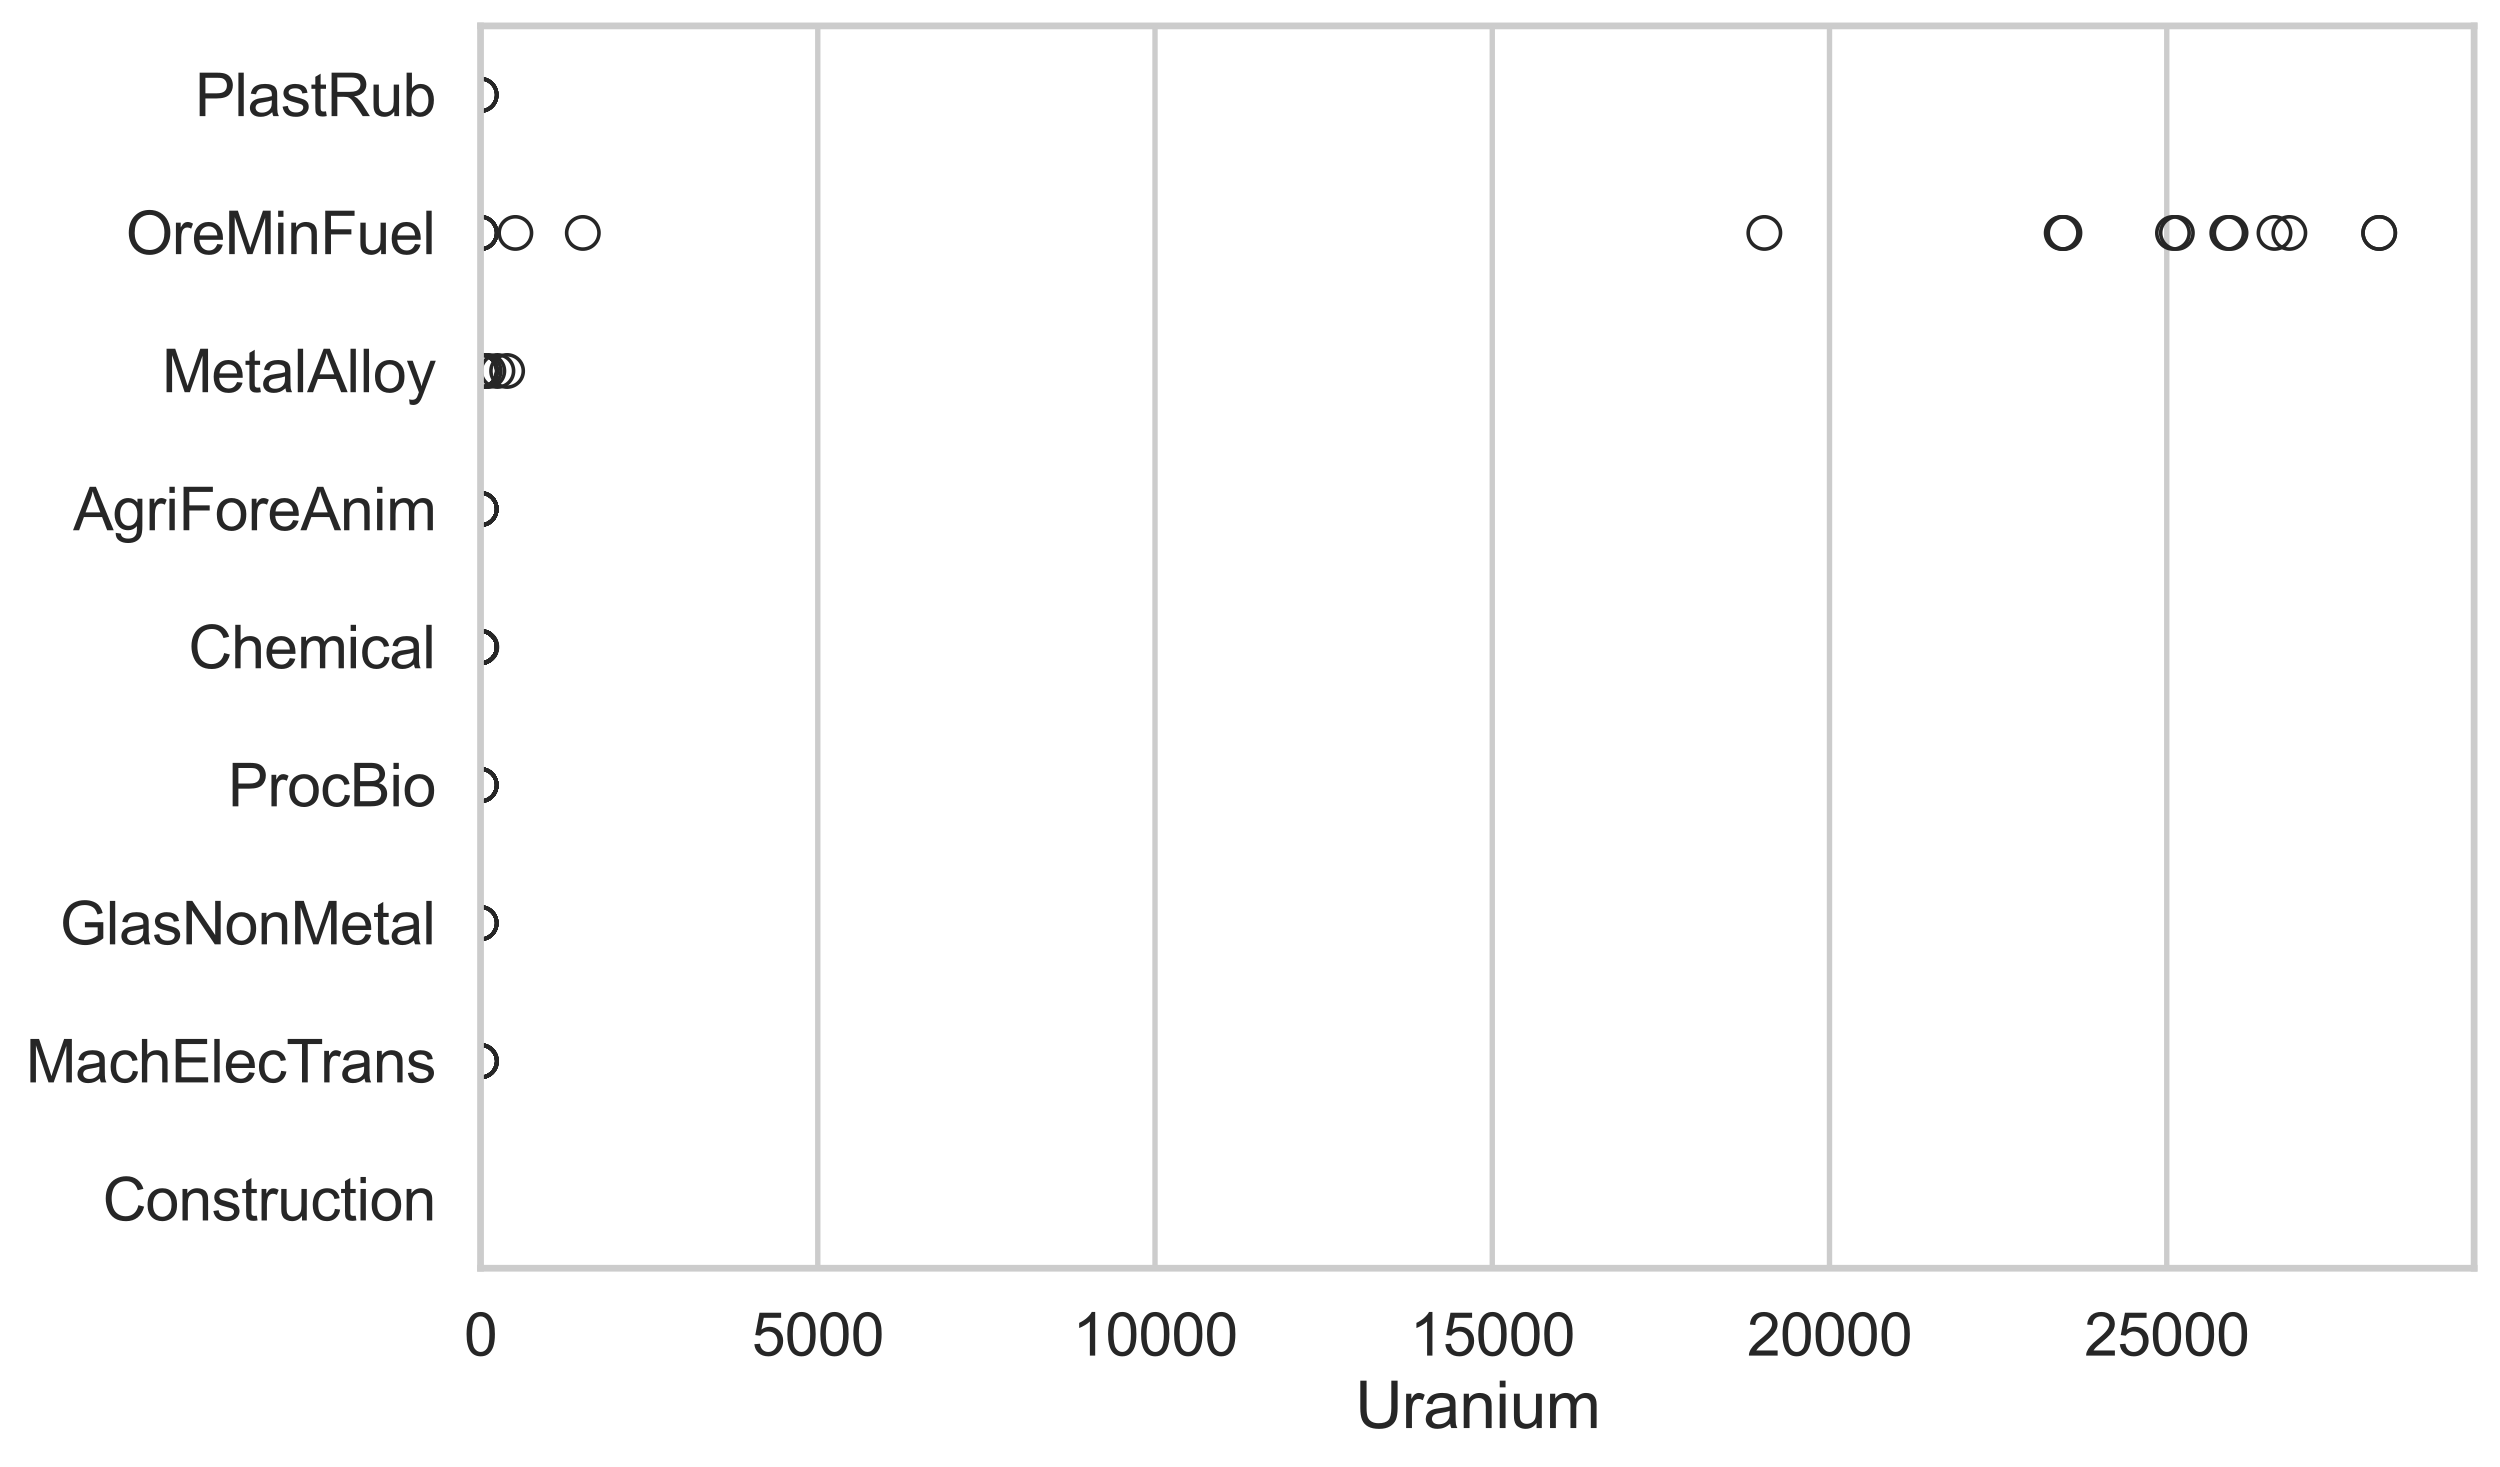 <?xml version="1.0" encoding="utf-8" standalone="no"?>
<!DOCTYPE svg PUBLIC "-//W3C//DTD SVG 1.1//EN"
  "http://www.w3.org/Graphics/SVG/1.1/DTD/svg11.dtd">
<svg xmlns:xlink="http://www.w3.org/1999/xlink" width="695.577pt" height="408.111pt" viewBox="0 0 695.577 408.111" xmlns="http://www.w3.org/2000/svg" version="1.1">
 <defs>
  <style type="text/css">*{stroke-linejoin: round; stroke-linecap: butt}</style>
 </defs>
 <g id="figure_1">
  <g id="patch_1">
   <path d="M 0 408.111 
L 695.577 408.111 
L 695.577 0 
L 0 0 
z
" style="fill: #ffffff"/>
  </g>
  <g id="axes_1">
   <g id="patch_2">
    <path d="M 133.697 352.86 
L 688.377 352.86 
L 688.377 7.2 
L 133.697 7.2 
z
" style="fill: #ffffff"/>
   </g>
   <g id="matplotlib.axis_1">
    <g id="xtick_1">
     <g id="line2d_1">
      <path d="M 133.697 352.86 
L 133.697 7.2 
" clip-path="url(#pd0213f3a57)" style="fill: none; stroke: #cccccc; stroke-width: 1.5; stroke-linecap: round"/>
     </g>
     <g id="text_1">
      <!-- 0 -->
      <g style="fill: #262626" transform="translate(129.109 377.17) scale(0.165 -0.165)">
       <defs>
        <path id="ArialMT-30" d="M 266 2259 
Q 266 3072 433 3567 
Q 600 4063 929 4331 
Q 1259 4600 1759 4600 
Q 2128 4600 2406 4451 
Q 2684 4303 2865 4023 
Q 3047 3744 3150 3342 
Q 3253 2941 3253 2259 
Q 3253 1453 3087 958 
Q 2922 463 2592 192 
Q 2263 -78 1759 -78 
Q 1097 -78 719 397 
Q 266 969 266 2259 
z
M 844 2259 
Q 844 1131 1108 757 
Q 1372 384 1759 384 
Q 2147 384 2411 759 
Q 2675 1134 2675 2259 
Q 2675 3391 2411 3762 
Q 2147 4134 1753 4134 
Q 1366 4134 1134 3806 
Q 844 3388 844 2259 
z
" transform="scale(0.016)"/>
       </defs>
       <use xlink:href="#ArialMT-30"/>
      </g>
     </g>
    </g>
    <g id="xtick_2">
     <g id="line2d_2">
      <path d="M 227.529 352.86 
L 227.529 7.2 
" clip-path="url(#pd0213f3a57)" style="fill: none; stroke: #cccccc; stroke-width: 1.5; stroke-linecap: round"/>
     </g>
     <g id="text_2">
      <!-- 5000 -->
      <g style="fill: #262626" transform="translate(209.178 377.17) scale(0.165 -0.165)">
       <defs>
        <path id="ArialMT-35" d="M 266 1200 
L 856 1250 
Q 922 819 1161 601 
Q 1400 384 1738 384 
Q 2144 384 2425 690 
Q 2706 997 2706 1503 
Q 2706 1984 2436 2262 
Q 2166 2541 1728 2541 
Q 1456 2541 1237 2417 
Q 1019 2294 894 2097 
L 366 2166 
L 809 4519 
L 3088 4519 
L 3088 3981 
L 1259 3981 
L 1013 2750 
Q 1425 3038 1878 3038 
Q 2478 3038 2890 2622 
Q 3303 2206 3303 1553 
Q 3303 931 2941 478 
Q 2500 -78 1738 -78 
Q 1113 -78 717 272 
Q 322 622 266 1200 
z
" transform="scale(0.016)"/>
       </defs>
       <use xlink:href="#ArialMT-35"/>
       <use xlink:href="#ArialMT-30" transform="translate(55.615 0)"/>
       <use xlink:href="#ArialMT-30" transform="translate(111.23 0)"/>
       <use xlink:href="#ArialMT-30" transform="translate(166.846 0)"/>
      </g>
     </g>
    </g>
    <g id="xtick_3">
     <g id="line2d_3">
      <path d="M 321.361 352.86 
L 321.361 7.2 
" clip-path="url(#pd0213f3a57)" style="fill: none; stroke: #cccccc; stroke-width: 1.5; stroke-linecap: round"/>
     </g>
     <g id="text_3">
      <!-- 10000 -->
      <g style="fill: #262626" transform="translate(298.422 377.17) scale(0.165 -0.165)">
       <defs>
        <path id="ArialMT-31" d="M 2384 0 
L 1822 0 
L 1822 3584 
Q 1619 3391 1289 3197 
Q 959 3003 697 2906 
L 697 3450 
Q 1169 3672 1522 3987 
Q 1875 4303 2022 4600 
L 2384 4600 
L 2384 0 
z
" transform="scale(0.016)"/>
       </defs>
       <use xlink:href="#ArialMT-31"/>
       <use xlink:href="#ArialMT-30" transform="translate(55.615 0)"/>
       <use xlink:href="#ArialMT-30" transform="translate(111.23 0)"/>
       <use xlink:href="#ArialMT-30" transform="translate(166.846 0)"/>
       <use xlink:href="#ArialMT-30" transform="translate(222.461 0)"/>
      </g>
     </g>
    </g>
    <g id="xtick_4">
     <g id="line2d_4">
      <path d="M 415.193 352.86 
L 415.193 7.2 
" clip-path="url(#pd0213f3a57)" style="fill: none; stroke: #cccccc; stroke-width: 1.5; stroke-linecap: round"/>
     </g>
     <g id="text_4">
      <!-- 15000 -->
      <g style="fill: #262626" transform="translate(392.254 377.17) scale(0.165 -0.165)">
       <use xlink:href="#ArialMT-31"/>
       <use xlink:href="#ArialMT-35" transform="translate(55.615 0)"/>
       <use xlink:href="#ArialMT-30" transform="translate(111.23 0)"/>
       <use xlink:href="#ArialMT-30" transform="translate(166.846 0)"/>
       <use xlink:href="#ArialMT-30" transform="translate(222.461 0)"/>
      </g>
     </g>
    </g>
    <g id="xtick_5">
     <g id="line2d_5">
      <path d="M 509.025 352.86 
L 509.025 7.2 
" clip-path="url(#pd0213f3a57)" style="fill: none; stroke: #cccccc; stroke-width: 1.5; stroke-linecap: round"/>
     </g>
     <g id="text_5">
      <!-- 20000 -->
      <g style="fill: #262626" transform="translate(486.086 377.17) scale(0.165 -0.165)">
       <defs>
        <path id="ArialMT-32" d="M 3222 541 
L 3222 0 
L 194 0 
Q 188 203 259 391 
Q 375 700 629 1000 
Q 884 1300 1366 1694 
Q 2113 2306 2375 2664 
Q 2638 3022 2638 3341 
Q 2638 3675 2398 3904 
Q 2159 4134 1775 4134 
Q 1369 4134 1125 3890 
Q 881 3647 878 3216 
L 300 3275 
Q 359 3922 746 4261 
Q 1134 4600 1788 4600 
Q 2447 4600 2831 4234 
Q 3216 3869 3216 3328 
Q 3216 3053 3103 2787 
Q 2991 2522 2730 2228 
Q 2469 1934 1863 1422 
Q 1356 997 1212 845 
Q 1069 694 975 541 
L 3222 541 
z
" transform="scale(0.016)"/>
       </defs>
       <use xlink:href="#ArialMT-32"/>
       <use xlink:href="#ArialMT-30" transform="translate(55.615 0)"/>
       <use xlink:href="#ArialMT-30" transform="translate(111.23 0)"/>
       <use xlink:href="#ArialMT-30" transform="translate(166.846 0)"/>
       <use xlink:href="#ArialMT-30" transform="translate(222.461 0)"/>
      </g>
     </g>
    </g>
    <g id="xtick_6">
     <g id="line2d_6">
      <path d="M 602.857 352.86 
L 602.857 7.2 
" clip-path="url(#pd0213f3a57)" style="fill: none; stroke: #cccccc; stroke-width: 1.5; stroke-linecap: round"/>
     </g>
     <g id="text_6">
      <!-- 25000 -->
      <g style="fill: #262626" transform="translate(579.918 377.17) scale(0.165 -0.165)">
       <use xlink:href="#ArialMT-32"/>
       <use xlink:href="#ArialMT-35" transform="translate(55.615 0)"/>
       <use xlink:href="#ArialMT-30" transform="translate(111.23 0)"/>
       <use xlink:href="#ArialMT-30" transform="translate(166.846 0)"/>
       <use xlink:href="#ArialMT-30" transform="translate(222.461 0)"/>
      </g>
     </g>
    </g>
    <g id="text_7">
     <!-- Uranium -->
     <g style="fill: #262626" transform="translate(377.03 397.334) scale(0.18 -0.18)">
      <defs>
       <path id="ArialMT-55" d="M 3500 4581 
L 4106 4581 
L 4106 1934 
Q 4106 1244 3950 837 
Q 3794 431 3386 176 
Q 2978 -78 2316 -78 
Q 1672 -78 1262 144 
Q 853 366 678 786 
Q 503 1206 503 1934 
L 503 4581 
L 1109 4581 
L 1109 1938 
Q 1109 1341 1220 1058 
Q 1331 775 1601 622 
Q 1872 469 2263 469 
Q 2931 469 3215 772 
Q 3500 1075 3500 1938 
L 3500 4581 
z
" transform="scale(0.016)"/>
       <path id="ArialMT-72" d="M 416 0 
L 416 3319 
L 922 3319 
L 922 2816 
Q 1116 3169 1280 3281 
Q 1444 3394 1641 3394 
Q 1925 3394 2219 3213 
L 2025 2691 
Q 1819 2813 1613 2813 
Q 1428 2813 1281 2702 
Q 1134 2591 1072 2394 
Q 978 2094 978 1738 
L 978 0 
L 416 0 
z
" transform="scale(0.016)"/>
       <path id="ArialMT-61" d="M 2588 409 
Q 2275 144 1986 34 
Q 1697 -75 1366 -75 
Q 819 -75 525 192 
Q 231 459 231 875 
Q 231 1119 342 1320 
Q 453 1522 633 1644 
Q 813 1766 1038 1828 
Q 1203 1872 1538 1913 
Q 2219 1994 2541 2106 
Q 2544 2222 2544 2253 
Q 2544 2597 2384 2738 
Q 2169 2928 1744 2928 
Q 1347 2928 1158 2789 
Q 969 2650 878 2297 
L 328 2372 
Q 403 2725 575 2942 
Q 747 3159 1072 3276 
Q 1397 3394 1825 3394 
Q 2250 3394 2515 3294 
Q 2781 3194 2906 3042 
Q 3031 2891 3081 2659 
Q 3109 2516 3109 2141 
L 3109 1391 
Q 3109 606 3145 398 
Q 3181 191 3288 0 
L 2700 0 
Q 2613 175 2588 409 
z
M 2541 1666 
Q 2234 1541 1622 1453 
Q 1275 1403 1131 1340 
Q 988 1278 909 1158 
Q 831 1038 831 891 
Q 831 666 1001 516 
Q 1172 366 1500 366 
Q 1825 366 2078 508 
Q 2331 650 2450 897 
Q 2541 1088 2541 1459 
L 2541 1666 
z
" transform="scale(0.016)"/>
       <path id="ArialMT-6e" d="M 422 0 
L 422 3319 
L 928 3319 
L 928 2847 
Q 1294 3394 1984 3394 
Q 2284 3394 2536 3286 
Q 2788 3178 2913 3003 
Q 3038 2828 3088 2588 
Q 3119 2431 3119 2041 
L 3119 0 
L 2556 0 
L 2556 2019 
Q 2556 2363 2490 2533 
Q 2425 2703 2258 2804 
Q 2091 2906 1866 2906 
Q 1506 2906 1245 2678 
Q 984 2450 984 1813 
L 984 0 
L 422 0 
z
" transform="scale(0.016)"/>
       <path id="ArialMT-69" d="M 425 3934 
L 425 4581 
L 988 4581 
L 988 3934 
L 425 3934 
z
M 425 0 
L 425 3319 
L 988 3319 
L 988 0 
L 425 0 
z
" transform="scale(0.016)"/>
       <path id="ArialMT-75" d="M 2597 0 
L 2597 488 
Q 2209 -75 1544 -75 
Q 1250 -75 995 37 
Q 741 150 617 320 
Q 494 491 444 738 
Q 409 903 409 1263 
L 409 3319 
L 972 3319 
L 972 1478 
Q 972 1038 1006 884 
Q 1059 663 1231 536 
Q 1403 409 1656 409 
Q 1909 409 2131 539 
Q 2353 669 2445 892 
Q 2538 1116 2538 1541 
L 2538 3319 
L 3100 3319 
L 3100 0 
L 2597 0 
z
" transform="scale(0.016)"/>
       <path id="ArialMT-6d" d="M 422 0 
L 422 3319 
L 925 3319 
L 925 2853 
Q 1081 3097 1340 3245 
Q 1600 3394 1931 3394 
Q 2300 3394 2536 3241 
Q 2772 3088 2869 2813 
Q 3263 3394 3894 3394 
Q 4388 3394 4653 3120 
Q 4919 2847 4919 2278 
L 4919 0 
L 4359 0 
L 4359 2091 
Q 4359 2428 4304 2576 
Q 4250 2725 4106 2815 
Q 3963 2906 3769 2906 
Q 3419 2906 3187 2673 
Q 2956 2441 2956 1928 
L 2956 0 
L 2394 0 
L 2394 2156 
Q 2394 2531 2256 2718 
Q 2119 2906 1806 2906 
Q 1569 2906 1367 2781 
Q 1166 2656 1075 2415 
Q 984 2175 984 1722 
L 984 0 
L 422 0 
z
" transform="scale(0.016)"/>
      </defs>
      <use xlink:href="#ArialMT-55"/>
      <use xlink:href="#ArialMT-72" transform="translate(72.217 0)"/>
      <use xlink:href="#ArialMT-61" transform="translate(105.518 0)"/>
      <use xlink:href="#ArialMT-6e" transform="translate(161.133 0)"/>
      <use xlink:href="#ArialMT-69" transform="translate(216.748 0)"/>
      <use xlink:href="#ArialMT-75" transform="translate(238.965 0)"/>
      <use xlink:href="#ArialMT-6d" transform="translate(294.58 0)"/>
     </g>
    </g>
   </g>
   <g id="matplotlib.axis_2">
    <g id="ytick_1">
     <g id="text_8">
      <!-- PlastRub -->
      <g style="fill: #262626" transform="translate(54.248 32.309) scale(0.165 -0.165)">
       <defs>
        <path id="ArialMT-50" d="M 494 0 
L 494 4581 
L 2222 4581 
Q 2678 4581 2919 4538 
Q 3256 4481 3484 4323 
Q 3713 4166 3852 3881 
Q 3991 3597 3991 3256 
Q 3991 2672 3619 2267 
Q 3247 1863 2275 1863 
L 1100 1863 
L 1100 0 
L 494 0 
z
M 1100 2403 
L 2284 2403 
Q 2872 2403 3119 2622 
Q 3366 2841 3366 3238 
Q 3366 3525 3220 3729 
Q 3075 3934 2838 4000 
Q 2684 4041 2272 4041 
L 1100 4041 
L 1100 2403 
z
" transform="scale(0.016)"/>
        <path id="ArialMT-6c" d="M 409 0 
L 409 4581 
L 972 4581 
L 972 0 
L 409 0 
z
" transform="scale(0.016)"/>
        <path id="ArialMT-73" d="M 197 991 
L 753 1078 
Q 800 744 1014 566 
Q 1228 388 1613 388 
Q 2000 388 2187 545 
Q 2375 703 2375 916 
Q 2375 1106 2209 1216 
Q 2094 1291 1634 1406 
Q 1016 1563 777 1677 
Q 538 1791 414 1992 
Q 291 2194 291 2438 
Q 291 2659 392 2848 
Q 494 3038 669 3163 
Q 800 3259 1026 3326 
Q 1253 3394 1513 3394 
Q 1903 3394 2198 3281 
Q 2494 3169 2634 2976 
Q 2775 2784 2828 2463 
L 2278 2388 
Q 2241 2644 2061 2787 
Q 1881 2931 1553 2931 
Q 1166 2931 1000 2803 
Q 834 2675 834 2503 
Q 834 2394 903 2306 
Q 972 2216 1119 2156 
Q 1203 2125 1616 2013 
Q 2213 1853 2448 1751 
Q 2684 1650 2818 1456 
Q 2953 1263 2953 975 
Q 2953 694 2789 445 
Q 2625 197 2315 61 
Q 2006 -75 1616 -75 
Q 969 -75 630 194 
Q 291 463 197 991 
z
" transform="scale(0.016)"/>
        <path id="ArialMT-74" d="M 1650 503 
L 1731 6 
Q 1494 -44 1306 -44 
Q 1000 -44 831 53 
Q 663 150 594 308 
Q 525 466 525 972 
L 525 2881 
L 113 2881 
L 113 3319 
L 525 3319 
L 525 4141 
L 1084 4478 
L 1084 3319 
L 1650 3319 
L 1650 2881 
L 1084 2881 
L 1084 941 
Q 1084 700 1114 631 
Q 1144 563 1211 522 
Q 1278 481 1403 481 
Q 1497 481 1650 503 
z
" transform="scale(0.016)"/>
        <path id="ArialMT-52" d="M 503 0 
L 503 4581 
L 2534 4581 
Q 3147 4581 3465 4457 
Q 3784 4334 3975 4021 
Q 4166 3709 4166 3331 
Q 4166 2844 3850 2509 
Q 3534 2175 2875 2084 
Q 3116 1969 3241 1856 
Q 3506 1613 3744 1247 
L 4541 0 
L 3778 0 
L 3172 953 
Q 2906 1366 2734 1584 
Q 2563 1803 2427 1890 
Q 2291 1978 2150 2013 
Q 2047 2034 1813 2034 
L 1109 2034 
L 1109 0 
L 503 0 
z
M 1109 2559 
L 2413 2559 
Q 2828 2559 3062 2645 
Q 3297 2731 3419 2920 
Q 3541 3109 3541 3331 
Q 3541 3656 3305 3865 
Q 3069 4075 2559 4075 
L 1109 4075 
L 1109 2559 
z
" transform="scale(0.016)"/>
        <path id="ArialMT-62" d="M 941 0 
L 419 0 
L 419 4581 
L 981 4581 
L 981 2947 
Q 1338 3394 1891 3394 
Q 2197 3394 2470 3270 
Q 2744 3147 2920 2923 
Q 3097 2700 3197 2384 
Q 3297 2069 3297 1709 
Q 3297 856 2875 390 
Q 2453 -75 1863 -75 
Q 1275 -75 941 416 
L 941 0 
z
M 934 1684 
Q 934 1088 1097 822 
Q 1363 388 1816 388 
Q 2184 388 2453 708 
Q 2722 1028 2722 1663 
Q 2722 2313 2464 2622 
Q 2206 2931 1841 2931 
Q 1472 2931 1203 2611 
Q 934 2291 934 1684 
z
" transform="scale(0.016)"/>
       </defs>
       <use xlink:href="#ArialMT-50"/>
       <use xlink:href="#ArialMT-6c" transform="translate(66.699 0)"/>
       <use xlink:href="#ArialMT-61" transform="translate(88.916 0)"/>
       <use xlink:href="#ArialMT-73" transform="translate(144.531 0)"/>
       <use xlink:href="#ArialMT-74" transform="translate(194.531 0)"/>
       <use xlink:href="#ArialMT-52" transform="translate(222.314 0)"/>
       <use xlink:href="#ArialMT-75" transform="translate(294.531 0)"/>
       <use xlink:href="#ArialMT-62" transform="translate(350.146 0)"/>
      </g>
     </g>
    </g>
    <g id="ytick_2">
     <g id="text_9">
      <!-- OreMinFuel -->
      <g style="fill: #262626" transform="translate(35.013 70.715) scale(0.165 -0.165)">
       <defs>
        <path id="ArialMT-4f" d="M 309 2231 
Q 309 3372 921 4017 
Q 1534 4663 2503 4663 
Q 3138 4663 3647 4359 
Q 4156 4056 4423 3514 
Q 4691 2972 4691 2284 
Q 4691 1588 4409 1038 
Q 4128 488 3612 205 
Q 3097 -78 2500 -78 
Q 1853 -78 1343 234 
Q 834 547 571 1087 
Q 309 1628 309 2231 
z
M 934 2222 
Q 934 1394 1379 917 
Q 1825 441 2497 441 
Q 3181 441 3623 922 
Q 4066 1403 4066 2288 
Q 4066 2847 3877 3264 
Q 3688 3681 3323 3911 
Q 2959 4141 2506 4141 
Q 1863 4141 1398 3698 
Q 934 3256 934 2222 
z
" transform="scale(0.016)"/>
        <path id="ArialMT-65" d="M 2694 1069 
L 3275 997 
Q 3138 488 2766 206 
Q 2394 -75 1816 -75 
Q 1088 -75 661 373 
Q 234 822 234 1631 
Q 234 2469 665 2931 
Q 1097 3394 1784 3394 
Q 2450 3394 2872 2941 
Q 3294 2488 3294 1666 
Q 3294 1616 3291 1516 
L 816 1516 
Q 847 969 1125 678 
Q 1403 388 1819 388 
Q 2128 388 2347 550 
Q 2566 713 2694 1069 
z
M 847 1978 
L 2700 1978 
Q 2663 2397 2488 2606 
Q 2219 2931 1791 2931 
Q 1403 2931 1139 2672 
Q 875 2413 847 1978 
z
" transform="scale(0.016)"/>
        <path id="ArialMT-4d" d="M 475 0 
L 475 4581 
L 1388 4581 
L 2472 1338 
Q 2622 884 2691 659 
Q 2769 909 2934 1394 
L 4031 4581 
L 4847 4581 
L 4847 0 
L 4263 0 
L 4263 3834 
L 2931 0 
L 2384 0 
L 1059 3900 
L 1059 0 
L 475 0 
z
" transform="scale(0.016)"/>
        <path id="ArialMT-46" d="M 525 0 
L 525 4581 
L 3616 4581 
L 3616 4041 
L 1131 4041 
L 1131 2622 
L 3281 2622 
L 3281 2081 
L 1131 2081 
L 1131 0 
L 525 0 
z
" transform="scale(0.016)"/>
       </defs>
       <use xlink:href="#ArialMT-4f"/>
       <use xlink:href="#ArialMT-72" transform="translate(77.783 0)"/>
       <use xlink:href="#ArialMT-65" transform="translate(111.084 0)"/>
       <use xlink:href="#ArialMT-4d" transform="translate(166.699 0)"/>
       <use xlink:href="#ArialMT-69" transform="translate(250 0)"/>
       <use xlink:href="#ArialMT-6e" transform="translate(272.217 0)"/>
       <use xlink:href="#ArialMT-46" transform="translate(327.832 0)"/>
       <use xlink:href="#ArialMT-75" transform="translate(388.916 0)"/>
       <use xlink:href="#ArialMT-65" transform="translate(444.531 0)"/>
       <use xlink:href="#ArialMT-6c" transform="translate(500.146 0)"/>
      </g>
     </g>
    </g>
    <g id="ytick_3">
     <g id="text_10">
      <!-- MetalAlloy -->
      <g style="fill: #262626" transform="translate(45.088 109.122) scale(0.165 -0.165)">
       <defs>
        <path id="ArialMT-41" d="M -9 0 
L 1750 4581 
L 2403 4581 
L 4278 0 
L 3588 0 
L 3053 1388 
L 1138 1388 
L 634 0 
L -9 0 
z
M 1313 1881 
L 2866 1881 
L 2388 3150 
Q 2169 3728 2063 4100 
Q 1975 3659 1816 3225 
L 1313 1881 
z
" transform="scale(0.016)"/>
        <path id="ArialMT-6f" d="M 213 1659 
Q 213 2581 725 3025 
Q 1153 3394 1769 3394 
Q 2453 3394 2887 2945 
Q 3322 2497 3322 1706 
Q 3322 1066 3130 698 
Q 2938 331 2570 128 
Q 2203 -75 1769 -75 
Q 1072 -75 642 372 
Q 213 819 213 1659 
z
M 791 1659 
Q 791 1022 1069 705 
Q 1347 388 1769 388 
Q 2188 388 2466 706 
Q 2744 1025 2744 1678 
Q 2744 2294 2464 2611 
Q 2184 2928 1769 2928 
Q 1347 2928 1069 2612 
Q 791 2297 791 1659 
z
" transform="scale(0.016)"/>
        <path id="ArialMT-79" d="M 397 -1278 
L 334 -750 
Q 519 -800 656 -800 
Q 844 -800 956 -737 
Q 1069 -675 1141 -563 
Q 1194 -478 1313 -144 
Q 1328 -97 1363 -6 
L 103 3319 
L 709 3319 
L 1400 1397 
Q 1534 1031 1641 628 
Q 1738 1016 1872 1384 
L 2581 3319 
L 3144 3319 
L 1881 -56 
Q 1678 -603 1566 -809 
Q 1416 -1088 1222 -1217 
Q 1028 -1347 759 -1347 
Q 597 -1347 397 -1278 
z
" transform="scale(0.016)"/>
       </defs>
       <use xlink:href="#ArialMT-4d"/>
       <use xlink:href="#ArialMT-65" transform="translate(83.301 0)"/>
       <use xlink:href="#ArialMT-74" transform="translate(138.916 0)"/>
       <use xlink:href="#ArialMT-61" transform="translate(166.699 0)"/>
       <use xlink:href="#ArialMT-6c" transform="translate(222.314 0)"/>
       <use xlink:href="#ArialMT-41" transform="translate(244.531 0)"/>
       <use xlink:href="#ArialMT-6c" transform="translate(311.23 0)"/>
       <use xlink:href="#ArialMT-6c" transform="translate(333.447 0)"/>
       <use xlink:href="#ArialMT-6f" transform="translate(355.664 0)"/>
       <use xlink:href="#ArialMT-79" transform="translate(411.279 0)"/>
      </g>
     </g>
    </g>
    <g id="ytick_4">
     <g id="text_11">
      <!-- AgriForeAnim -->
      <g style="fill: #262626" transform="translate(20.341 147.529) scale(0.165 -0.165)">
       <defs>
        <path id="ArialMT-67" d="M 319 -275 
L 866 -356 
Q 900 -609 1056 -725 
Q 1266 -881 1628 -881 
Q 2019 -881 2231 -725 
Q 2444 -569 2519 -288 
Q 2563 -116 2559 434 
Q 2191 0 1641 0 
Q 956 0 581 494 
Q 206 988 206 1678 
Q 206 2153 378 2554 
Q 550 2956 876 3175 
Q 1203 3394 1644 3394 
Q 2231 3394 2613 2919 
L 2613 3319 
L 3131 3319 
L 3131 450 
Q 3131 -325 2973 -648 
Q 2816 -972 2473 -1159 
Q 2131 -1347 1631 -1347 
Q 1038 -1347 672 -1080 
Q 306 -813 319 -275 
z
M 784 1719 
Q 784 1066 1043 766 
Q 1303 466 1694 466 
Q 2081 466 2343 764 
Q 2606 1063 2606 1700 
Q 2606 2309 2336 2618 
Q 2066 2928 1684 2928 
Q 1309 2928 1046 2623 
Q 784 2319 784 1719 
z
" transform="scale(0.016)"/>
       </defs>
       <use xlink:href="#ArialMT-41"/>
       <use xlink:href="#ArialMT-67" transform="translate(66.699 0)"/>
       <use xlink:href="#ArialMT-72" transform="translate(122.314 0)"/>
       <use xlink:href="#ArialMT-69" transform="translate(155.615 0)"/>
       <use xlink:href="#ArialMT-46" transform="translate(177.832 0)"/>
       <use xlink:href="#ArialMT-6f" transform="translate(238.916 0)"/>
       <use xlink:href="#ArialMT-72" transform="translate(294.531 0)"/>
       <use xlink:href="#ArialMT-65" transform="translate(327.832 0)"/>
       <use xlink:href="#ArialMT-41" transform="translate(383.447 0)"/>
       <use xlink:href="#ArialMT-6e" transform="translate(450.146 0)"/>
       <use xlink:href="#ArialMT-69" transform="translate(505.762 0)"/>
       <use xlink:href="#ArialMT-6d" transform="translate(527.979 0)"/>
      </g>
     </g>
    </g>
    <g id="ytick_5">
     <g id="text_12">
      <!-- Chemical -->
      <g style="fill: #262626" transform="translate(52.428 185.935) scale(0.165 -0.165)">
       <defs>
        <path id="ArialMT-43" d="M 3763 1606 
L 4369 1453 
Q 4178 706 3683 314 
Q 3188 -78 2472 -78 
Q 1731 -78 1267 223 
Q 803 525 561 1097 
Q 319 1669 319 2325 
Q 319 3041 592 3573 
Q 866 4106 1370 4382 
Q 1875 4659 2481 4659 
Q 3169 4659 3637 4309 
Q 4106 3959 4291 3325 
L 3694 3184 
Q 3534 3684 3231 3912 
Q 2928 4141 2469 4141 
Q 1941 4141 1586 3887 
Q 1231 3634 1087 3207 
Q 944 2781 944 2328 
Q 944 1744 1114 1308 
Q 1284 872 1643 656 
Q 2003 441 2422 441 
Q 2931 441 3284 734 
Q 3638 1028 3763 1606 
z
" transform="scale(0.016)"/>
        <path id="ArialMT-68" d="M 422 0 
L 422 4581 
L 984 4581 
L 984 2938 
Q 1378 3394 1978 3394 
Q 2347 3394 2619 3248 
Q 2891 3103 3008 2847 
Q 3125 2591 3125 2103 
L 3125 0 
L 2563 0 
L 2563 2103 
Q 2563 2525 2380 2717 
Q 2197 2909 1863 2909 
Q 1613 2909 1392 2779 
Q 1172 2650 1078 2428 
Q 984 2206 984 1816 
L 984 0 
L 422 0 
z
" transform="scale(0.016)"/>
        <path id="ArialMT-63" d="M 2588 1216 
L 3141 1144 
Q 3050 572 2676 248 
Q 2303 -75 1759 -75 
Q 1078 -75 664 370 
Q 250 816 250 1647 
Q 250 2184 428 2587 
Q 606 2991 970 3192 
Q 1334 3394 1763 3394 
Q 2303 3394 2647 3120 
Q 2991 2847 3088 2344 
L 2541 2259 
Q 2463 2594 2264 2762 
Q 2066 2931 1784 2931 
Q 1359 2931 1093 2626 
Q 828 2322 828 1663 
Q 828 994 1084 691 
Q 1341 388 1753 388 
Q 2084 388 2306 591 
Q 2528 794 2588 1216 
z
" transform="scale(0.016)"/>
       </defs>
       <use xlink:href="#ArialMT-43"/>
       <use xlink:href="#ArialMT-68" transform="translate(72.217 0)"/>
       <use xlink:href="#ArialMT-65" transform="translate(127.832 0)"/>
       <use xlink:href="#ArialMT-6d" transform="translate(183.447 0)"/>
       <use xlink:href="#ArialMT-69" transform="translate(266.748 0)"/>
       <use xlink:href="#ArialMT-63" transform="translate(288.965 0)"/>
       <use xlink:href="#ArialMT-61" transform="translate(338.965 0)"/>
       <use xlink:href="#ArialMT-6c" transform="translate(394.58 0)"/>
      </g>
     </g>
    </g>
    <g id="ytick_6">
     <g id="text_13">
      <!-- ProcBio -->
      <g style="fill: #262626" transform="translate(63.424 224.342) scale(0.165 -0.165)">
       <defs>
        <path id="ArialMT-42" d="M 469 0 
L 469 4581 
L 2188 4581 
Q 2713 4581 3030 4442 
Q 3347 4303 3526 4014 
Q 3706 3725 3706 3409 
Q 3706 3116 3547 2856 
Q 3388 2597 3066 2438 
Q 3481 2316 3704 2022 
Q 3928 1728 3928 1328 
Q 3928 1006 3792 729 
Q 3656 453 3456 303 
Q 3256 153 2954 76 
Q 2653 0 2216 0 
L 469 0 
z
M 1075 2656 
L 2066 2656 
Q 2469 2656 2644 2709 
Q 2875 2778 2992 2937 
Q 3109 3097 3109 3338 
Q 3109 3566 3000 3739 
Q 2891 3913 2687 3977 
Q 2484 4041 1991 4041 
L 1075 4041 
L 1075 2656 
z
M 1075 541 
L 2216 541 
Q 2509 541 2628 563 
Q 2838 600 2978 687 
Q 3119 775 3209 942 
Q 3300 1109 3300 1328 
Q 3300 1584 3169 1773 
Q 3038 1963 2805 2039 
Q 2572 2116 2134 2116 
L 1075 2116 
L 1075 541 
z
" transform="scale(0.016)"/>
       </defs>
       <use xlink:href="#ArialMT-50"/>
       <use xlink:href="#ArialMT-72" transform="translate(66.699 0)"/>
       <use xlink:href="#ArialMT-6f" transform="translate(100 0)"/>
       <use xlink:href="#ArialMT-63" transform="translate(155.615 0)"/>
       <use xlink:href="#ArialMT-42" transform="translate(205.615 0)"/>
       <use xlink:href="#ArialMT-69" transform="translate(272.314 0)"/>
       <use xlink:href="#ArialMT-6f" transform="translate(294.531 0)"/>
      </g>
     </g>
    </g>
    <g id="ytick_7">
     <g id="text_14">
      <!-- GlasNonMetal -->
      <g style="fill: #262626" transform="translate(16.659 262.749) scale(0.165 -0.165)">
       <defs>
        <path id="ArialMT-47" d="M 2638 1797 
L 2638 2334 
L 4578 2338 
L 4578 638 
Q 4131 281 3656 101 
Q 3181 -78 2681 -78 
Q 2006 -78 1454 211 
Q 903 500 622 1047 
Q 341 1594 341 2269 
Q 341 2938 620 3517 
Q 900 4097 1425 4378 
Q 1950 4659 2634 4659 
Q 3131 4659 3532 4498 
Q 3934 4338 4162 4050 
Q 4391 3763 4509 3300 
L 3963 3150 
Q 3859 3500 3706 3700 
Q 3553 3900 3268 4020 
Q 2984 4141 2638 4141 
Q 2222 4141 1919 4014 
Q 1616 3888 1430 3681 
Q 1244 3475 1141 3228 
Q 966 2803 966 2306 
Q 966 1694 1177 1281 
Q 1388 869 1791 669 
Q 2194 469 2647 469 
Q 3041 469 3416 620 
Q 3791 772 3984 944 
L 3984 1797 
L 2638 1797 
z
" transform="scale(0.016)"/>
        <path id="ArialMT-4e" d="M 488 0 
L 488 4581 
L 1109 4581 
L 3516 984 
L 3516 4581 
L 4097 4581 
L 4097 0 
L 3475 0 
L 1069 3600 
L 1069 0 
L 488 0 
z
" transform="scale(0.016)"/>
       </defs>
       <use xlink:href="#ArialMT-47"/>
       <use xlink:href="#ArialMT-6c" transform="translate(77.783 0)"/>
       <use xlink:href="#ArialMT-61" transform="translate(100 0)"/>
       <use xlink:href="#ArialMT-73" transform="translate(155.615 0)"/>
       <use xlink:href="#ArialMT-4e" transform="translate(205.615 0)"/>
       <use xlink:href="#ArialMT-6f" transform="translate(277.832 0)"/>
       <use xlink:href="#ArialMT-6e" transform="translate(333.447 0)"/>
       <use xlink:href="#ArialMT-4d" transform="translate(389.062 0)"/>
       <use xlink:href="#ArialMT-65" transform="translate(472.363 0)"/>
       <use xlink:href="#ArialMT-74" transform="translate(527.979 0)"/>
       <use xlink:href="#ArialMT-61" transform="translate(555.762 0)"/>
       <use xlink:href="#ArialMT-6c" transform="translate(611.377 0)"/>
      </g>
     </g>
    </g>
    <g id="ytick_8">
     <g id="text_15">
      <!-- MachElecTrans -->
      <g style="fill: #262626" transform="translate(7.2 301.155) scale(0.165 -0.165)">
       <defs>
        <path id="ArialMT-45" d="M 506 0 
L 506 4581 
L 3819 4581 
L 3819 4041 
L 1113 4041 
L 1113 2638 
L 3647 2638 
L 3647 2100 
L 1113 2100 
L 1113 541 
L 3925 541 
L 3925 0 
L 506 0 
z
" transform="scale(0.016)"/>
        <path id="ArialMT-54" d="M 1659 0 
L 1659 4041 
L 150 4041 
L 150 4581 
L 3781 4581 
L 3781 4041 
L 2266 4041 
L 2266 0 
L 1659 0 
z
" transform="scale(0.016)"/>
       </defs>
       <use xlink:href="#ArialMT-4d"/>
       <use xlink:href="#ArialMT-61" transform="translate(83.301 0)"/>
       <use xlink:href="#ArialMT-63" transform="translate(138.916 0)"/>
       <use xlink:href="#ArialMT-68" transform="translate(188.916 0)"/>
       <use xlink:href="#ArialMT-45" transform="translate(244.531 0)"/>
       <use xlink:href="#ArialMT-6c" transform="translate(311.23 0)"/>
       <use xlink:href="#ArialMT-65" transform="translate(333.447 0)"/>
       <use xlink:href="#ArialMT-63" transform="translate(389.062 0)"/>
       <use xlink:href="#ArialMT-54" transform="translate(439.062 0)"/>
       <use xlink:href="#ArialMT-72" transform="translate(496.396 0)"/>
       <use xlink:href="#ArialMT-61" transform="translate(529.697 0)"/>
       <use xlink:href="#ArialMT-6e" transform="translate(585.312 0)"/>
       <use xlink:href="#ArialMT-73" transform="translate(640.928 0)"/>
      </g>
     </g>
    </g>
    <g id="ytick_9">
     <g id="text_16">
      <!-- Construction -->
      <g style="fill: #262626" transform="translate(28.575 339.562) scale(0.165 -0.165)">
       <use xlink:href="#ArialMT-43"/>
       <use xlink:href="#ArialMT-6f" transform="translate(72.217 0)"/>
       <use xlink:href="#ArialMT-6e" transform="translate(127.832 0)"/>
       <use xlink:href="#ArialMT-73" transform="translate(183.447 0)"/>
       <use xlink:href="#ArialMT-74" transform="translate(233.447 0)"/>
       <use xlink:href="#ArialMT-72" transform="translate(261.23 0)"/>
       <use xlink:href="#ArialMT-75" transform="translate(294.531 0)"/>
       <use xlink:href="#ArialMT-63" transform="translate(350.146 0)"/>
       <use xlink:href="#ArialMT-74" transform="translate(400.146 0)"/>
       <use xlink:href="#ArialMT-69" transform="translate(427.93 0)"/>
       <use xlink:href="#ArialMT-6f" transform="translate(450.146 0)"/>
       <use xlink:href="#ArialMT-6e" transform="translate(505.762 0)"/>
      </g>
     </g>
    </g>
   </g>
   <g id="patch_3">
    <path d="M 133.697 11.041 
L 133.697 41.766 
L 133.697 41.766 
L 133.697 11.041 
L 133.697 11.041 
z
" clip-path="url(#pd0213f3a57)" style="fill: #ca74db; stroke: #262626; stroke-linejoin: miter"/>
   </g>
   <g id="line2d_7">
    <path d="M 133.697 26.403 
L 133.697 26.403 
" clip-path="url(#pd0213f3a57)" style="fill: none; stroke: #262626"/>
   </g>
   <g id="line2d_8">
    <path d="M 133.697 26.403 
L 133.697 26.403 
" clip-path="url(#pd0213f3a57)" style="fill: none; stroke: #262626"/>
   </g>
   <g id="line2d_9">
    <path d="M 133.697 18.722 
L 133.697 34.085 
" clip-path="url(#pd0213f3a57)" style="fill: none; stroke: #262626; stroke-linecap: round"/>
   </g>
   <g id="line2d_10">
    <path d="M 133.697 18.722 
L 133.697 34.085 
" clip-path="url(#pd0213f3a57)" style="fill: none; stroke: #262626; stroke-linecap: round"/>
   </g>
   <g id="line2d_11">
    <defs>
     <path id="m34e5952c14" d="M 0 4.5 
C 1.193 4.5 2.338 4.026 3.182 3.182 
C 4.026 2.338 4.5 1.193 4.5 0 
C 4.5 -1.193 4.026 -2.338 3.182 -3.182 
C 2.338 -4.026 1.193 -4.5 0 -4.5 
C -1.193 -4.5 -2.338 -4.026 -3.182 -3.182 
C -4.026 -2.338 -4.5 -1.193 -4.5 0 
C -4.5 1.193 -4.026 2.338 -3.182 3.182 
C -2.338 4.026 -1.193 4.5 0 4.5 
z
" style="stroke: #262626"/>
    </defs>
    <g clip-path="url(#pd0213f3a57)">
     <use xlink:href="#m34e5952c14" x="133.698" y="26.403" style="fill-opacity: 0; stroke: #262626"/>
     <use xlink:href="#m34e5952c14" x="133.698" y="26.403" style="fill-opacity: 0; stroke: #262626"/>
     <use xlink:href="#m34e5952c14" x="133.697" y="26.403" style="fill-opacity: 0; stroke: #262626"/>
     <use xlink:href="#m34e5952c14" x="133.698" y="26.403" style="fill-opacity: 0; stroke: #262626"/>
     <use xlink:href="#m34e5952c14" x="133.698" y="26.403" style="fill-opacity: 0; stroke: #262626"/>
     <use xlink:href="#m34e5952c14" x="133.697" y="26.403" style="fill-opacity: 0; stroke: #262626"/>
     <use xlink:href="#m34e5952c14" x="133.697" y="26.403" style="fill-opacity: 0; stroke: #262626"/>
     <use xlink:href="#m34e5952c14" x="133.698" y="26.403" style="fill-opacity: 0; stroke: #262626"/>
    </g>
   </g>
   <g id="patch_4">
    <path d="M 133.697 49.447 
L 133.697 80.173 
L 133.697 80.173 
L 133.697 49.447 
L 133.697 49.447 
z
" clip-path="url(#pd0213f3a57)" style="fill: #5ca236; stroke: #262626; stroke-linejoin: miter"/>
   </g>
   <g id="line2d_12">
    <path d="M 133.697 64.81 
L 133.697 64.81 
" clip-path="url(#pd0213f3a57)" style="fill: none; stroke: #262626"/>
   </g>
   <g id="line2d_13">
    <path d="M 133.697 64.81 
L 133.697 64.81 
" clip-path="url(#pd0213f3a57)" style="fill: none; stroke: #262626"/>
   </g>
   <g id="line2d_14">
    <path d="M 133.697 57.129 
L 133.697 72.491 
" clip-path="url(#pd0213f3a57)" style="fill: none; stroke: #262626; stroke-linecap: round"/>
   </g>
   <g id="line2d_15">
    <path d="M 133.697 57.129 
L 133.697 72.491 
" clip-path="url(#pd0213f3a57)" style="fill: none; stroke: #262626; stroke-linecap: round"/>
   </g>
   <g id="line2d_16">
    <g clip-path="url(#pd0213f3a57)">
     <use xlink:href="#m34e5952c14" x="632.839" y="64.81" style="fill-opacity: 0; stroke: #262626"/>
     <use xlink:href="#m34e5952c14" x="573.92" y="64.81" style="fill-opacity: 0; stroke: #262626"/>
     <use xlink:href="#m34e5952c14" x="661.964" y="64.81" style="fill-opacity: 0; stroke: #262626"/>
     <use xlink:href="#m34e5952c14" x="133.698" y="64.81" style="fill-opacity: 0; stroke: #262626"/>
     <use xlink:href="#m34e5952c14" x="573.63" y="64.81" style="fill-opacity: 0; stroke: #262626"/>
     <use xlink:href="#m34e5952c14" x="133.697" y="64.81" style="fill-opacity: 0; stroke: #262626"/>
     <use xlink:href="#m34e5952c14" x="133.697" y="64.81" style="fill-opacity: 0; stroke: #262626"/>
     <use xlink:href="#m34e5952c14" x="133.697" y="64.81" style="fill-opacity: 0; stroke: #262626"/>
     <use xlink:href="#m34e5952c14" x="619.703" y="64.81" style="fill-opacity: 0; stroke: #262626"/>
     <use xlink:href="#m34e5952c14" x="574.389" y="64.81" style="fill-opacity: 0; stroke: #262626"/>
     <use xlink:href="#m34e5952c14" x="636.968" y="64.81" style="fill-opacity: 0; stroke: #262626"/>
     <use xlink:href="#m34e5952c14" x="133.697" y="64.81" style="fill-opacity: 0; stroke: #262626"/>
     <use xlink:href="#m34e5952c14" x="620.601" y="64.81" style="fill-opacity: 0; stroke: #262626"/>
     <use xlink:href="#m34e5952c14" x="143.389" y="64.81" style="fill-opacity: 0; stroke: #262626"/>
     <use xlink:href="#m34e5952c14" x="162.157" y="64.81" style="fill-opacity: 0; stroke: #262626"/>
     <use xlink:href="#m34e5952c14" x="133.699" y="64.81" style="fill-opacity: 0; stroke: #262626"/>
     <use xlink:href="#m34e5952c14" x="133.697" y="64.81" style="fill-opacity: 0; stroke: #262626"/>
     <use xlink:href="#m34e5952c14" x="133.697" y="64.81" style="fill-opacity: 0; stroke: #262626"/>
     <use xlink:href="#m34e5952c14" x="490.899" y="64.81" style="fill-opacity: 0; stroke: #262626"/>
     <use xlink:href="#m34e5952c14" x="133.701" y="64.81" style="fill-opacity: 0; stroke: #262626"/>
     <use xlink:href="#m34e5952c14" x="604.588" y="64.81" style="fill-opacity: 0; stroke: #262626"/>
     <use xlink:href="#m34e5952c14" x="605.67" y="64.81" style="fill-opacity: 0; stroke: #262626"/>
     <use xlink:href="#m34e5952c14" x="661.964" y="64.81" style="fill-opacity: 0; stroke: #262626"/>
     <use xlink:href="#m34e5952c14" x="133.697" y="64.81" style="fill-opacity: 0; stroke: #262626"/>
    </g>
   </g>
   <g id="patch_5">
    <path d="M 133.697 87.854 
L 133.697 118.579 
L 133.698 118.579 
L 133.698 87.854 
L 133.697 87.854 
z
" clip-path="url(#pd0213f3a57)" style="fill: #68afd7; stroke: #262626; stroke-linejoin: miter"/>
   </g>
   <g id="line2d_17">
    <path d="M 133.697 103.217 
L 133.697 103.217 
" clip-path="url(#pd0213f3a57)" style="fill: none; stroke: #262626"/>
   </g>
   <g id="line2d_18">
    <path d="M 133.698 103.217 
L 133.701 103.217 
" clip-path="url(#pd0213f3a57)" style="fill: none; stroke: #262626"/>
   </g>
   <g id="line2d_19">
    <path d="M 133.697 95.535 
L 133.697 110.898 
" clip-path="url(#pd0213f3a57)" style="fill: none; stroke: #262626; stroke-linecap: round"/>
   </g>
   <g id="line2d_20">
    <path d="M 133.701 95.535 
L 133.701 110.898 
" clip-path="url(#pd0213f3a57)" style="fill: none; stroke: #262626; stroke-linecap: round"/>
   </g>
   <g id="line2d_21">
    <g clip-path="url(#pd0213f3a57)">
     <use xlink:href="#m34e5952c14" x="135.871" y="103.217" style="fill-opacity: 0; stroke: #262626"/>
     <use xlink:href="#m34e5952c14" x="134.854" y="103.217" style="fill-opacity: 0; stroke: #262626"/>
     <use xlink:href="#m34e5952c14" x="133.711" y="103.217" style="fill-opacity: 0; stroke: #262626"/>
     <use xlink:href="#m34e5952c14" x="133.712" y="103.217" style="fill-opacity: 0; stroke: #262626"/>
     <use xlink:href="#m34e5952c14" x="133.735" y="103.217" style="fill-opacity: 0; stroke: #262626"/>
     <use xlink:href="#m34e5952c14" x="133.707" y="103.217" style="fill-opacity: 0; stroke: #262626"/>
     <use xlink:href="#m34e5952c14" x="138.399" y="103.217" style="fill-opacity: 0; stroke: #262626"/>
     <use xlink:href="#m34e5952c14" x="133.701" y="103.217" style="fill-opacity: 0; stroke: #262626"/>
     <use xlink:href="#m34e5952c14" x="133.746" y="103.217" style="fill-opacity: 0; stroke: #262626"/>
     <use xlink:href="#m34e5952c14" x="133.713" y="103.217" style="fill-opacity: 0; stroke: #262626"/>
     <use xlink:href="#m34e5952c14" x="133.902" y="103.217" style="fill-opacity: 0; stroke: #262626"/>
     <use xlink:href="#m34e5952c14" x="141.096" y="103.217" style="fill-opacity: 0; stroke: #262626"/>
     <use xlink:href="#m34e5952c14" x="133.751" y="103.217" style="fill-opacity: 0; stroke: #262626"/>
    </g>
   </g>
   <g id="patch_6">
    <path d="M 133.697 126.261 
L 133.697 156.986 
L 133.697 156.986 
L 133.697 126.261 
L 133.697 126.261 
z
" clip-path="url(#pd0213f3a57)" style="fill: #daac58; stroke: #262626; stroke-linejoin: miter"/>
   </g>
   <g id="line2d_22">
    <path d="M 133.697 141.623 
L 133.697 141.623 
" clip-path="url(#pd0213f3a57)" style="fill: none; stroke: #262626"/>
   </g>
   <g id="line2d_23">
    <path d="M 133.697 141.623 
L 133.697 141.623 
" clip-path="url(#pd0213f3a57)" style="fill: none; stroke: #262626"/>
   </g>
   <g id="line2d_24">
    <path d="M 133.697 133.942 
L 133.697 149.305 
" clip-path="url(#pd0213f3a57)" style="fill: none; stroke: #262626; stroke-linecap: round"/>
   </g>
   <g id="line2d_25">
    <path d="M 133.697 133.942 
L 133.697 149.305 
" clip-path="url(#pd0213f3a57)" style="fill: none; stroke: #262626; stroke-linecap: round"/>
   </g>
   <g id="line2d_26">
    <g clip-path="url(#pd0213f3a57)">
     <use xlink:href="#m34e5952c14" x="133.697" y="141.623" style="fill-opacity: 0; stroke: #262626"/>
     <use xlink:href="#m34e5952c14" x="133.697" y="141.623" style="fill-opacity: 0; stroke: #262626"/>
     <use xlink:href="#m34e5952c14" x="133.697" y="141.623" style="fill-opacity: 0; stroke: #262626"/>
     <use xlink:href="#m34e5952c14" x="133.697" y="141.623" style="fill-opacity: 0; stroke: #262626"/>
     <use xlink:href="#m34e5952c14" x="133.697" y="141.623" style="fill-opacity: 0; stroke: #262626"/>
     <use xlink:href="#m34e5952c14" x="133.697" y="141.623" style="fill-opacity: 0; stroke: #262626"/>
     <use xlink:href="#m34e5952c14" x="133.698" y="141.623" style="fill-opacity: 0; stroke: #262626"/>
     <use xlink:href="#m34e5952c14" x="133.697" y="141.623" style="fill-opacity: 0; stroke: #262626"/>
     <use xlink:href="#m34e5952c14" x="133.697" y="141.623" style="fill-opacity: 0; stroke: #262626"/>
     <use xlink:href="#m34e5952c14" x="133.697" y="141.623" style="fill-opacity: 0; stroke: #262626"/>
     <use xlink:href="#m34e5952c14" x="133.697" y="141.623" style="fill-opacity: 0; stroke: #262626"/>
     <use xlink:href="#m34e5952c14" x="133.697" y="141.623" style="fill-opacity: 0; stroke: #262626"/>
     <use xlink:href="#m34e5952c14" x="133.697" y="141.623" style="fill-opacity: 0; stroke: #262626"/>
     <use xlink:href="#m34e5952c14" x="133.697" y="141.623" style="fill-opacity: 0; stroke: #262626"/>
     <use xlink:href="#m34e5952c14" x="133.697" y="141.623" style="fill-opacity: 0; stroke: #262626"/>
     <use xlink:href="#m34e5952c14" x="133.697" y="141.623" style="fill-opacity: 0; stroke: #262626"/>
     <use xlink:href="#m34e5952c14" x="133.697" y="141.623" style="fill-opacity: 0; stroke: #262626"/>
     <use xlink:href="#m34e5952c14" x="133.697" y="141.623" style="fill-opacity: 0; stroke: #262626"/>
     <use xlink:href="#m34e5952c14" x="133.697" y="141.623" style="fill-opacity: 0; stroke: #262626"/>
     <use xlink:href="#m34e5952c14" x="133.697" y="141.623" style="fill-opacity: 0; stroke: #262626"/>
    </g>
   </g>
   <g id="patch_7">
    <path d="M 133.697 164.667 
L 133.697 195.393 
L 133.697 195.393 
L 133.697 164.667 
L 133.697 164.667 
z
" clip-path="url(#pd0213f3a57)" style="fill: #166c9c; stroke: #262626; stroke-linejoin: miter"/>
   </g>
   <g id="line2d_27">
    <path d="M 133.697 180.03 
L 133.697 180.03 
" clip-path="url(#pd0213f3a57)" style="fill: none; stroke: #262626"/>
   </g>
   <g id="line2d_28">
    <path d="M 133.697 180.03 
L 133.698 180.03 
" clip-path="url(#pd0213f3a57)" style="fill: none; stroke: #262626"/>
   </g>
   <g id="line2d_29">
    <path d="M 133.697 172.349 
L 133.697 187.711 
" clip-path="url(#pd0213f3a57)" style="fill: none; stroke: #262626; stroke-linecap: round"/>
   </g>
   <g id="line2d_30">
    <path d="M 133.698 172.349 
L 133.698 187.711 
" clip-path="url(#pd0213f3a57)" style="fill: none; stroke: #262626; stroke-linecap: round"/>
   </g>
   <g id="line2d_31">
    <g clip-path="url(#pd0213f3a57)">
     <use xlink:href="#m34e5952c14" x="133.698" y="180.03" style="fill-opacity: 0; stroke: #262626"/>
     <use xlink:href="#m34e5952c14" x="133.698" y="180.03" style="fill-opacity: 0; stroke: #262626"/>
     <use xlink:href="#m34e5952c14" x="133.712" y="180.03" style="fill-opacity: 0; stroke: #262626"/>
     <use xlink:href="#m34e5952c14" x="133.714" y="180.03" style="fill-opacity: 0; stroke: #262626"/>
     <use xlink:href="#m34e5952c14" x="133.701" y="180.03" style="fill-opacity: 0; stroke: #262626"/>
     <use xlink:href="#m34e5952c14" x="133.698" y="180.03" style="fill-opacity: 0; stroke: #262626"/>
     <use xlink:href="#m34e5952c14" x="133.738" y="180.03" style="fill-opacity: 0; stroke: #262626"/>
     <use xlink:href="#m34e5952c14" x="133.699" y="180.03" style="fill-opacity: 0; stroke: #262626"/>
     <use xlink:href="#m34e5952c14" x="133.702" y="180.03" style="fill-opacity: 0; stroke: #262626"/>
     <use xlink:href="#m34e5952c14" x="133.7" y="180.03" style="fill-opacity: 0; stroke: #262626"/>
     <use xlink:href="#m34e5952c14" x="133.699" y="180.03" style="fill-opacity: 0; stroke: #262626"/>
     <use xlink:href="#m34e5952c14" x="133.698" y="180.03" style="fill-opacity: 0; stroke: #262626"/>
     <use xlink:href="#m34e5952c14" x="133.698" y="180.03" style="fill-opacity: 0; stroke: #262626"/>
     <use xlink:href="#m34e5952c14" x="133.698" y="180.03" style="fill-opacity: 0; stroke: #262626"/>
     <use xlink:href="#m34e5952c14" x="133.706" y="180.03" style="fill-opacity: 0; stroke: #262626"/>
     <use xlink:href="#m34e5952c14" x="133.698" y="180.03" style="fill-opacity: 0; stroke: #262626"/>
     <use xlink:href="#m34e5952c14" x="133.698" y="180.03" style="fill-opacity: 0; stroke: #262626"/>
     <use xlink:href="#m34e5952c14" x="133.701" y="180.03" style="fill-opacity: 0; stroke: #262626"/>
     <use xlink:href="#m34e5952c14" x="133.698" y="180.03" style="fill-opacity: 0; stroke: #262626"/>
     <use xlink:href="#m34e5952c14" x="133.698" y="180.03" style="fill-opacity: 0; stroke: #262626"/>
     <use xlink:href="#m34e5952c14" x="133.704" y="180.03" style="fill-opacity: 0; stroke: #262626"/>
     <use xlink:href="#m34e5952c14" x="133.698" y="180.03" style="fill-opacity: 0; stroke: #262626"/>
     <use xlink:href="#m34e5952c14" x="133.91" y="180.03" style="fill-opacity: 0; stroke: #262626"/>
     <use xlink:href="#m34e5952c14" x="133.699" y="180.03" style="fill-opacity: 0; stroke: #262626"/>
     <use xlink:href="#m34e5952c14" x="133.698" y="180.03" style="fill-opacity: 0; stroke: #262626"/>
     <use xlink:href="#m34e5952c14" x="133.698" y="180.03" style="fill-opacity: 0; stroke: #262626"/>
     <use xlink:href="#m34e5952c14" x="133.698" y="180.03" style="fill-opacity: 0; stroke: #262626"/>
     <use xlink:href="#m34e5952c14" x="133.708" y="180.03" style="fill-opacity: 0; stroke: #262626"/>
     <use xlink:href="#m34e5952c14" x="133.701" y="180.03" style="fill-opacity: 0; stroke: #262626"/>
     <use xlink:href="#m34e5952c14" x="133.703" y="180.03" style="fill-opacity: 0; stroke: #262626"/>
     <use xlink:href="#m34e5952c14" x="133.699" y="180.03" style="fill-opacity: 0; stroke: #262626"/>
     <use xlink:href="#m34e5952c14" x="133.699" y="180.03" style="fill-opacity: 0; stroke: #262626"/>
     <use xlink:href="#m34e5952c14" x="133.698" y="180.03" style="fill-opacity: 0; stroke: #262626"/>
     <use xlink:href="#m34e5952c14" x="133.702" y="180.03" style="fill-opacity: 0; stroke: #262626"/>
     <use xlink:href="#m34e5952c14" x="133.7" y="180.03" style="fill-opacity: 0; stroke: #262626"/>
     <use xlink:href="#m34e5952c14" x="133.698" y="180.03" style="fill-opacity: 0; stroke: #262626"/>
     <use xlink:href="#m34e5952c14" x="133.754" y="180.03" style="fill-opacity: 0; stroke: #262626"/>
     <use xlink:href="#m34e5952c14" x="133.699" y="180.03" style="fill-opacity: 0; stroke: #262626"/>
     <use xlink:href="#m34e5952c14" x="133.698" y="180.03" style="fill-opacity: 0; stroke: #262626"/>
     <use xlink:href="#m34e5952c14" x="133.698" y="180.03" style="fill-opacity: 0; stroke: #262626"/>
     <use xlink:href="#m34e5952c14" x="133.705" y="180.03" style="fill-opacity: 0; stroke: #262626"/>
     <use xlink:href="#m34e5952c14" x="133.699" y="180.03" style="fill-opacity: 0; stroke: #262626"/>
     <use xlink:href="#m34e5952c14" x="133.729" y="180.03" style="fill-opacity: 0; stroke: #262626"/>
     <use xlink:href="#m34e5952c14" x="133.7" y="180.03" style="fill-opacity: 0; stroke: #262626"/>
     <use xlink:href="#m34e5952c14" x="133.699" y="180.03" style="fill-opacity: 0; stroke: #262626"/>
     <use xlink:href="#m34e5952c14" x="133.698" y="180.03" style="fill-opacity: 0; stroke: #262626"/>
     <use xlink:href="#m34e5952c14" x="133.699" y="180.03" style="fill-opacity: 0; stroke: #262626"/>
     <use xlink:href="#m34e5952c14" x="133.766" y="180.03" style="fill-opacity: 0; stroke: #262626"/>
     <use xlink:href="#m34e5952c14" x="133.698" y="180.03" style="fill-opacity: 0; stroke: #262626"/>
     <use xlink:href="#m34e5952c14" x="133.698" y="180.03" style="fill-opacity: 0; stroke: #262626"/>
     <use xlink:href="#m34e5952c14" x="133.827" y="180.03" style="fill-opacity: 0; stroke: #262626"/>
     <use xlink:href="#m34e5952c14" x="133.698" y="180.03" style="fill-opacity: 0; stroke: #262626"/>
     <use xlink:href="#m34e5952c14" x="133.698" y="180.03" style="fill-opacity: 0; stroke: #262626"/>
     <use xlink:href="#m34e5952c14" x="133.699" y="180.03" style="fill-opacity: 0; stroke: #262626"/>
     <use xlink:href="#m34e5952c14" x="133.703" y="180.03" style="fill-opacity: 0; stroke: #262626"/>
     <use xlink:href="#m34e5952c14" x="133.71" y="180.03" style="fill-opacity: 0; stroke: #262626"/>
     <use xlink:href="#m34e5952c14" x="133.698" y="180.03" style="fill-opacity: 0; stroke: #262626"/>
     <use xlink:href="#m34e5952c14" x="133.698" y="180.03" style="fill-opacity: 0; stroke: #262626"/>
     <use xlink:href="#m34e5952c14" x="133.698" y="180.03" style="fill-opacity: 0; stroke: #262626"/>
     <use xlink:href="#m34e5952c14" x="133.699" y="180.03" style="fill-opacity: 0; stroke: #262626"/>
     <use xlink:href="#m34e5952c14" x="133.705" y="180.03" style="fill-opacity: 0; stroke: #262626"/>
     <use xlink:href="#m34e5952c14" x="133.703" y="180.03" style="fill-opacity: 0; stroke: #262626"/>
     <use xlink:href="#m34e5952c14" x="133.703" y="180.03" style="fill-opacity: 0; stroke: #262626"/>
     <use xlink:href="#m34e5952c14" x="133.742" y="180.03" style="fill-opacity: 0; stroke: #262626"/>
     <use xlink:href="#m34e5952c14" x="133.701" y="180.03" style="fill-opacity: 0; stroke: #262626"/>
     <use xlink:href="#m34e5952c14" x="133.698" y="180.03" style="fill-opacity: 0; stroke: #262626"/>
     <use xlink:href="#m34e5952c14" x="133.702" y="180.03" style="fill-opacity: 0; stroke: #262626"/>
     <use xlink:href="#m34e5952c14" x="133.698" y="180.03" style="fill-opacity: 0; stroke: #262626"/>
     <use xlink:href="#m34e5952c14" x="133.73" y="180.03" style="fill-opacity: 0; stroke: #262626"/>
     <use xlink:href="#m34e5952c14" x="133.698" y="180.03" style="fill-opacity: 0; stroke: #262626"/>
     <use xlink:href="#m34e5952c14" x="133.711" y="180.03" style="fill-opacity: 0; stroke: #262626"/>
     <use xlink:href="#m34e5952c14" x="133.704" y="180.03" style="fill-opacity: 0; stroke: #262626"/>
     <use xlink:href="#m34e5952c14" x="133.717" y="180.03" style="fill-opacity: 0; stroke: #262626"/>
     <use xlink:href="#m34e5952c14" x="133.698" y="180.03" style="fill-opacity: 0; stroke: #262626"/>
     <use xlink:href="#m34e5952c14" x="133.699" y="180.03" style="fill-opacity: 0; stroke: #262626"/>
     <use xlink:href="#m34e5952c14" x="133.702" y="180.03" style="fill-opacity: 0; stroke: #262626"/>
    </g>
   </g>
   <g id="patch_8">
    <path d="M 133.697 203.074 
L 133.697 233.799 
L 133.697 233.799 
L 133.697 203.074 
L 133.697 203.074 
z
" clip-path="url(#pd0213f3a57)" style="fill: #ba611b; stroke: #262626; stroke-linejoin: miter"/>
   </g>
   <g id="line2d_32">
    <path d="M 133.697 218.437 
L 133.697 218.437 
" clip-path="url(#pd0213f3a57)" style="fill: none; stroke: #262626"/>
   </g>
   <g id="line2d_33">
    <path d="M 133.697 218.437 
L 133.697 218.437 
" clip-path="url(#pd0213f3a57)" style="fill: none; stroke: #262626"/>
   </g>
   <g id="line2d_34">
    <path d="M 133.697 210.755 
L 133.697 226.118 
" clip-path="url(#pd0213f3a57)" style="fill: none; stroke: #262626; stroke-linecap: round"/>
   </g>
   <g id="line2d_35">
    <path d="M 133.697 210.755 
L 133.697 226.118 
" clip-path="url(#pd0213f3a57)" style="fill: none; stroke: #262626; stroke-linecap: round"/>
   </g>
   <g id="line2d_36">
    <g clip-path="url(#pd0213f3a57)">
     <use xlink:href="#m34e5952c14" x="133.698" y="218.437" style="fill-opacity: 0; stroke: #262626"/>
     <use xlink:href="#m34e5952c14" x="133.697" y="218.437" style="fill-opacity: 0; stroke: #262626"/>
     <use xlink:href="#m34e5952c14" x="133.699" y="218.437" style="fill-opacity: 0; stroke: #262626"/>
     <use xlink:href="#m34e5952c14" x="133.698" y="218.437" style="fill-opacity: 0; stroke: #262626"/>
     <use xlink:href="#m34e5952c14" x="133.697" y="218.437" style="fill-opacity: 0; stroke: #262626"/>
     <use xlink:href="#m34e5952c14" x="133.697" y="218.437" style="fill-opacity: 0; stroke: #262626"/>
     <use xlink:href="#m34e5952c14" x="133.698" y="218.437" style="fill-opacity: 0; stroke: #262626"/>
     <use xlink:href="#m34e5952c14" x="133.697" y="218.437" style="fill-opacity: 0; stroke: #262626"/>
     <use xlink:href="#m34e5952c14" x="133.698" y="218.437" style="fill-opacity: 0; stroke: #262626"/>
     <use xlink:href="#m34e5952c14" x="133.697" y="218.437" style="fill-opacity: 0; stroke: #262626"/>
     <use xlink:href="#m34e5952c14" x="133.697" y="218.437" style="fill-opacity: 0; stroke: #262626"/>
     <use xlink:href="#m34e5952c14" x="133.7" y="218.437" style="fill-opacity: 0; stroke: #262626"/>
     <use xlink:href="#m34e5952c14" x="133.698" y="218.437" style="fill-opacity: 0; stroke: #262626"/>
     <use xlink:href="#m34e5952c14" x="133.697" y="218.437" style="fill-opacity: 0; stroke: #262626"/>
     <use xlink:href="#m34e5952c14" x="133.697" y="218.437" style="fill-opacity: 0; stroke: #262626"/>
     <use xlink:href="#m34e5952c14" x="133.697" y="218.437" style="fill-opacity: 0; stroke: #262626"/>
     <use xlink:href="#m34e5952c14" x="133.704" y="218.437" style="fill-opacity: 0; stroke: #262626"/>
     <use xlink:href="#m34e5952c14" x="133.698" y="218.437" style="fill-opacity: 0; stroke: #262626"/>
     <use xlink:href="#m34e5952c14" x="133.7" y="218.437" style="fill-opacity: 0; stroke: #262626"/>
    </g>
   </g>
   <g id="patch_9">
    <path d="M 133.697 241.481 
L 133.697 272.206 
L 133.697 272.206 
L 133.697 241.481 
L 133.697 241.481 
z
" clip-path="url(#pd0213f3a57)" style="fill: #e33eb2; stroke: #262626; stroke-linejoin: miter"/>
   </g>
   <g id="line2d_37">
    <path d="M 133.697 256.843 
L 133.697 256.843 
" clip-path="url(#pd0213f3a57)" style="fill: none; stroke: #262626"/>
   </g>
   <g id="line2d_38">
    <path d="M 133.697 256.843 
L 133.697 256.843 
" clip-path="url(#pd0213f3a57)" style="fill: none; stroke: #262626"/>
   </g>
   <g id="line2d_39">
    <path d="M 133.697 249.162 
L 133.697 264.525 
" clip-path="url(#pd0213f3a57)" style="fill: none; stroke: #262626; stroke-linecap: round"/>
   </g>
   <g id="line2d_40">
    <path d="M 133.697 249.162 
L 133.697 264.525 
" clip-path="url(#pd0213f3a57)" style="fill: none; stroke: #262626; stroke-linecap: round"/>
   </g>
   <g id="line2d_41">
    <g clip-path="url(#pd0213f3a57)">
     <use xlink:href="#m34e5952c14" x="133.697" y="256.843" style="fill-opacity: 0; stroke: #262626"/>
     <use xlink:href="#m34e5952c14" x="133.697" y="256.843" style="fill-opacity: 0; stroke: #262626"/>
     <use xlink:href="#m34e5952c14" x="133.698" y="256.843" style="fill-opacity: 0; stroke: #262626"/>
     <use xlink:href="#m34e5952c14" x="133.697" y="256.843" style="fill-opacity: 0; stroke: #262626"/>
     <use xlink:href="#m34e5952c14" x="133.697" y="256.843" style="fill-opacity: 0; stroke: #262626"/>
     <use xlink:href="#m34e5952c14" x="133.697" y="256.843" style="fill-opacity: 0; stroke: #262626"/>
     <use xlink:href="#m34e5952c14" x="133.698" y="256.843" style="fill-opacity: 0; stroke: #262626"/>
     <use xlink:href="#m34e5952c14" x="133.697" y="256.843" style="fill-opacity: 0; stroke: #262626"/>
     <use xlink:href="#m34e5952c14" x="133.697" y="256.843" style="fill-opacity: 0; stroke: #262626"/>
     <use xlink:href="#m34e5952c14" x="133.697" y="256.843" style="fill-opacity: 0; stroke: #262626"/>
     <use xlink:href="#m34e5952c14" x="133.697" y="256.843" style="fill-opacity: 0; stroke: #262626"/>
     <use xlink:href="#m34e5952c14" x="133.697" y="256.843" style="fill-opacity: 0; stroke: #262626"/>
    </g>
   </g>
   <g id="patch_10">
    <path d="M 133.697 279.887 
L 133.697 310.613 
L 133.702 310.613 
L 133.702 279.887 
L 133.697 279.887 
z
" clip-path="url(#pd0213f3a57)" style="fill: #38be4e; stroke: #262626; stroke-linejoin: miter"/>
   </g>
   <g id="line2d_42">
    <path d="M 133.697 295.25 
L 133.697 295.25 
" clip-path="url(#pd0213f3a57)" style="fill: none; stroke: #262626"/>
   </g>
   <g id="line2d_43">
    <path d="M 133.702 295.25 
L 133.707 295.25 
" clip-path="url(#pd0213f3a57)" style="fill: none; stroke: #262626"/>
   </g>
   <g id="line2d_44">
    <path d="M 133.697 287.569 
L 133.697 302.931 
" clip-path="url(#pd0213f3a57)" style="fill: none; stroke: #262626; stroke-linecap: round"/>
   </g>
   <g id="line2d_45">
    <path d="M 133.707 287.569 
L 133.707 302.931 
" clip-path="url(#pd0213f3a57)" style="fill: none; stroke: #262626; stroke-linecap: round"/>
   </g>
   <g id="line2d_46">
    <g clip-path="url(#pd0213f3a57)">
     <use xlink:href="#m34e5952c14" x="133.709" y="295.25" style="fill-opacity: 0; stroke: #262626"/>
     <use xlink:href="#m34e5952c14" x="133.711" y="295.25" style="fill-opacity: 0; stroke: #262626"/>
     <use xlink:href="#m34e5952c14" x="133.709" y="295.25" style="fill-opacity: 0; stroke: #262626"/>
     <use xlink:href="#m34e5952c14" x="133.837" y="295.25" style="fill-opacity: 0; stroke: #262626"/>
     <use xlink:href="#m34e5952c14" x="133.719" y="295.25" style="fill-opacity: 0; stroke: #262626"/>
     <use xlink:href="#m34e5952c14" x="133.793" y="295.25" style="fill-opacity: 0; stroke: #262626"/>
     <use xlink:href="#m34e5952c14" x="133.714" y="295.25" style="fill-opacity: 0; stroke: #262626"/>
     <use xlink:href="#m34e5952c14" x="133.719" y="295.25" style="fill-opacity: 0; stroke: #262626"/>
     <use xlink:href="#m34e5952c14" x="133.713" y="295.25" style="fill-opacity: 0; stroke: #262626"/>
     <use xlink:href="#m34e5952c14" x="133.714" y="295.25" style="fill-opacity: 0; stroke: #262626"/>
     <use xlink:href="#m34e5952c14" x="133.806" y="295.25" style="fill-opacity: 0; stroke: #262626"/>
     <use xlink:href="#m34e5952c14" x="133.716" y="295.25" style="fill-opacity: 0; stroke: #262626"/>
     <use xlink:href="#m34e5952c14" x="133.716" y="295.25" style="fill-opacity: 0; stroke: #262626"/>
     <use xlink:href="#m34e5952c14" x="133.73" y="295.25" style="fill-opacity: 0; stroke: #262626"/>
     <use xlink:href="#m34e5952c14" x="133.724" y="295.25" style="fill-opacity: 0; stroke: #262626"/>
     <use xlink:href="#m34e5952c14" x="133.718" y="295.25" style="fill-opacity: 0; stroke: #262626"/>
     <use xlink:href="#m34e5952c14" x="133.724" y="295.25" style="fill-opacity: 0; stroke: #262626"/>
     <use xlink:href="#m34e5952c14" x="133.73" y="295.25" style="fill-opacity: 0; stroke: #262626"/>
     <use xlink:href="#m34e5952c14" x="133.719" y="295.25" style="fill-opacity: 0; stroke: #262626"/>
    </g>
   </g>
   <g id="patch_11">
    <path d="M 133.697 318.294 
L 133.697 349.019 
L 133.697 349.019 
L 133.697 318.294 
L 133.697 318.294 
z
" clip-path="url(#pd0213f3a57)" style="fill: #701010; stroke: #262626; stroke-linejoin: miter"/>
   </g>
   <g id="line2d_47">
    <path d="M 133.697 333.657 
L 133.697 333.657 
" clip-path="url(#pd0213f3a57)" style="fill: none; stroke: #262626"/>
   </g>
   <g id="line2d_48">
    <path d="M 133.697 333.657 
L 133.697 333.657 
" clip-path="url(#pd0213f3a57)" style="fill: none; stroke: #262626"/>
   </g>
   <g id="line2d_49">
    <path d="M 133.697 325.975 
L 133.697 341.338 
" clip-path="url(#pd0213f3a57)" style="fill: none; stroke: #262626; stroke-linecap: round"/>
   </g>
   <g id="line2d_50">
    <path d="M 133.697 325.975 
L 133.697 341.338 
" clip-path="url(#pd0213f3a57)" style="fill: none; stroke: #262626; stroke-linecap: round"/>
   </g>
   <g id="line2d_51"/>
   <g id="line2d_52">
    <path d="M 133.697 11.041 
L 133.697 41.766 
" clip-path="url(#pd0213f3a57)" style="fill: none; stroke: #262626"/>
   </g>
   <g id="line2d_53">
    <path d="M 133.697 49.447 
L 133.697 80.173 
" clip-path="url(#pd0213f3a57)" style="fill: none; stroke: #262626"/>
   </g>
   <g id="line2d_54">
    <path d="M 133.698 87.854 
L 133.698 118.579 
" clip-path="url(#pd0213f3a57)" style="fill: none; stroke: #262626"/>
   </g>
   <g id="line2d_55">
    <path d="M 133.697 126.261 
L 133.697 156.986 
" clip-path="url(#pd0213f3a57)" style="fill: none; stroke: #262626"/>
   </g>
   <g id="line2d_56">
    <path d="M 133.697 164.667 
L 133.697 195.393 
" clip-path="url(#pd0213f3a57)" style="fill: none; stroke: #262626"/>
   </g>
   <g id="line2d_57">
    <path d="M 133.697 203.074 
L 133.697 233.799 
" clip-path="url(#pd0213f3a57)" style="fill: none; stroke: #262626"/>
   </g>
   <g id="line2d_58">
    <path d="M 133.697 241.481 
L 133.697 272.206 
" clip-path="url(#pd0213f3a57)" style="fill: none; stroke: #262626"/>
   </g>
   <g id="line2d_59">
    <path d="M 133.699 279.887 
L 133.699 310.613 
" clip-path="url(#pd0213f3a57)" style="fill: none; stroke: #262626"/>
   </g>
   <g id="line2d_60">
    <path d="M 133.697 318.294 
L 133.697 349.019 
" clip-path="url(#pd0213f3a57)" style="fill: none; stroke: #262626"/>
   </g>
   <g id="patch_12">
    <path d="M 133.697 352.86 
L 133.697 7.2 
" style="fill: none; stroke: #cccccc; stroke-width: 1.875; stroke-linejoin: miter; stroke-linecap: square"/>
   </g>
   <g id="patch_13">
    <path d="M 688.377 352.86 
L 688.377 7.2 
" style="fill: none; stroke: #cccccc; stroke-width: 1.875; stroke-linejoin: miter; stroke-linecap: square"/>
   </g>
   <g id="patch_14">
    <path d="M 133.697 352.86 
L 688.377 352.86 
" style="fill: none; stroke: #cccccc; stroke-width: 1.875; stroke-linejoin: miter; stroke-linecap: square"/>
   </g>
   <g id="patch_15">
    <path d="M 133.697 7.2 
L 688.377 7.2 
" style="fill: none; stroke: #cccccc; stroke-width: 1.875; stroke-linejoin: miter; stroke-linecap: square"/>
   </g>
  </g>
 </g>
 <defs>
  <clipPath id="pd0213f3a57">
   <rect x="133.697" y="7.2" width="554.68" height="345.66"/>
  </clipPath>
 </defs>
</svg>
